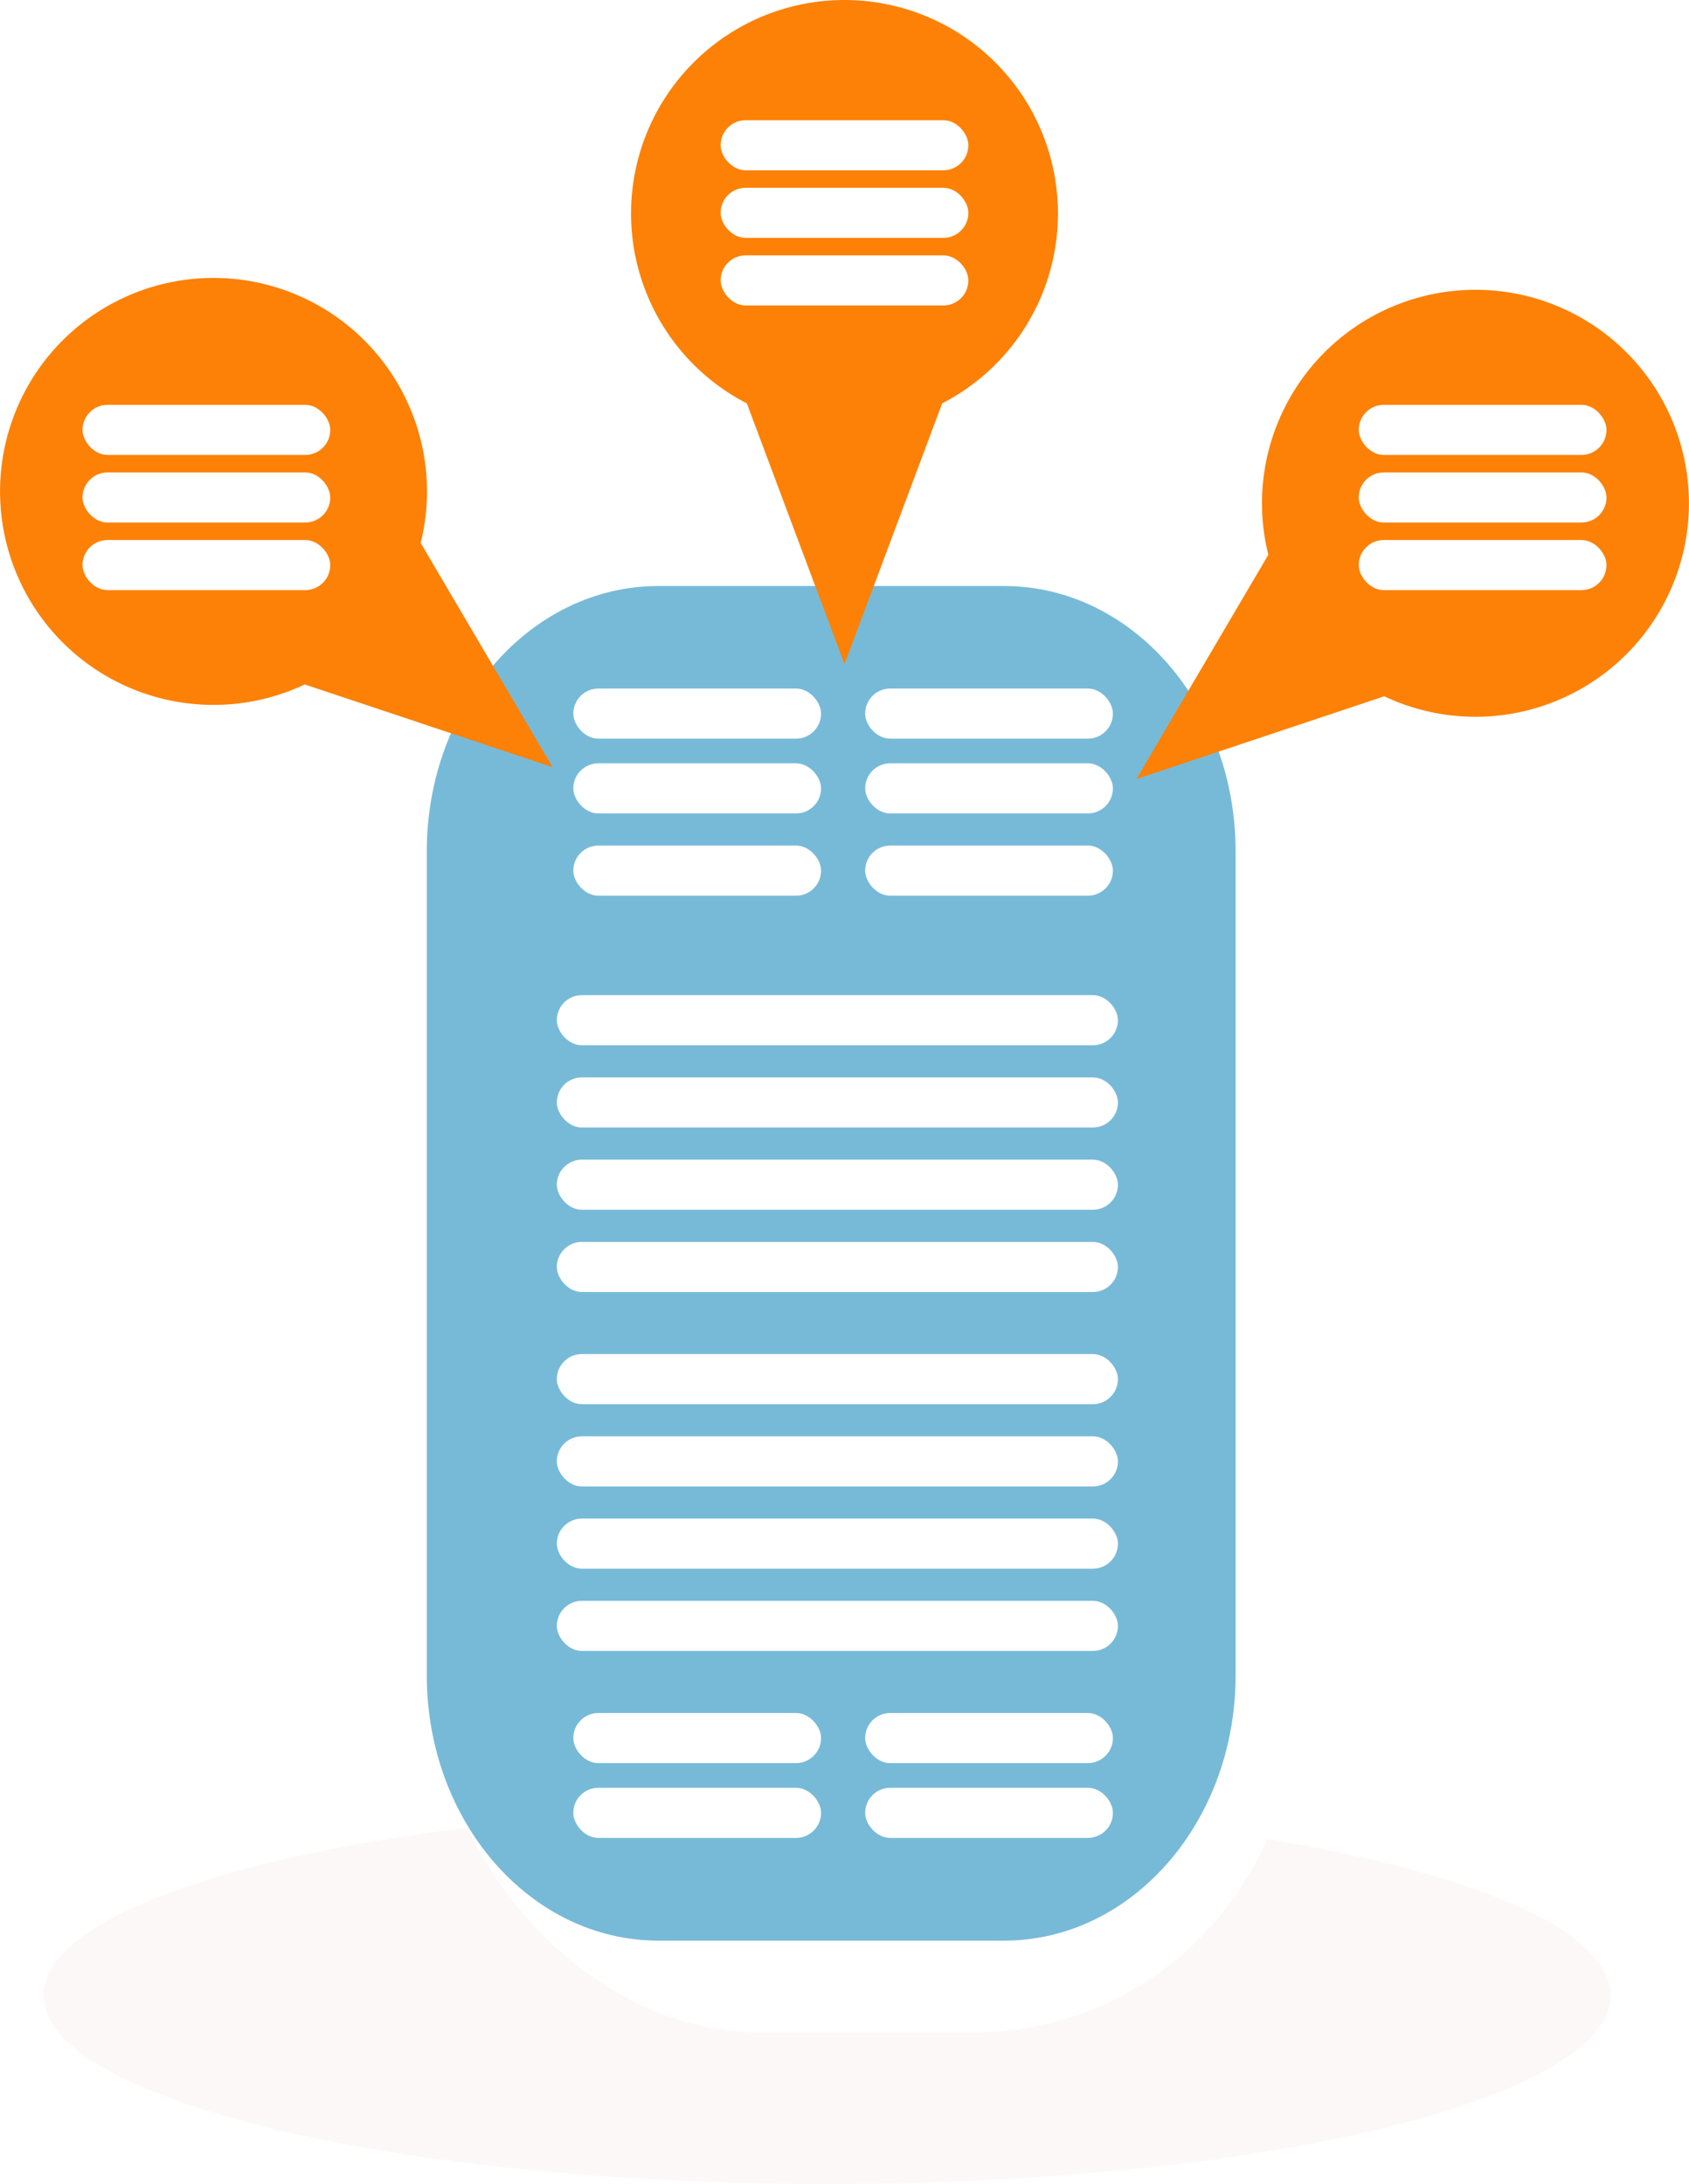 <svg xmlns="http://www.w3.org/2000/svg" xmlns:xlink="http://www.w3.org/1999/xlink" width="142.432" height="184.138" viewBox="0 0 142.432 184.138">
  <defs>
    <filter id="Rectangle_50" x="34.146" y="41.478" width="77.898" height="132.885" filterUnits="userSpaceOnUse">
      <feOffset dx="3" input="SourceAlpha"/>
      <feGaussianBlur stdDeviation="1" result="blur"/>
      <feFlood flood-opacity="0.161"/>
      <feComposite operator="in" in2="blur"/>
      <feComposite in="SourceGraphic"/>
    </filter>
  </defs>
  <g id="Group_46" data-name="Group 46" transform="translate(-901.784 -127.452)">
    <g id="Group_45" data-name="Group 45">
      <g id="Group_49" data-name="Group 49" transform="translate(860.61 145)">
        <g id="Group_23" data-name="Group 23" transform="translate(19.831)">
          <g id="Group_8" data-name="Group 8">
            <g id="Group_3" data-name="Group 3" transform="translate(25 -2)">
              <ellipse id="Ellipse_74" data-name="Ellipse 74" cx="66.079" cy="15.912" rx="66.079" ry="15.912" transform="translate(0 136.766)" fill="#fcf8f8"/>
              <line id="Line_2" data-name="Line 2" x1="7.374" transform="translate(117.196)" fill="none"/>
            </g>
          </g>
        </g>
        <rect id="Rectangle_11" data-name="Rectangle 11" width="20.893" height="4.225" rx="2.112" transform="translate(86.659 41.135)" fill="#fff"/>
        <rect id="Rectangle_12" data-name="Rectangle 12" width="20.893" height="4.225" rx="2.112" transform="translate(86.659 47.44)" fill="#fff"/>
        <rect id="Rectangle_13" data-name="Rectangle 13" width="20.893" height="4.225" rx="2.112" transform="translate(86.659 54.375)" fill="#fff"/>
        <rect id="Rectangle_14" data-name="Rectangle 14" width="20.893" height="4.225" rx="2.112" transform="translate(111.27 41.135)" fill="#fff"/>
        <rect id="Rectangle_15" data-name="Rectangle 15" width="20.893" height="4.225" rx="2.112" transform="translate(111.27 47.44)" fill="#fff"/>
        <rect id="Rectangle_16" data-name="Rectangle 16" width="20.893" height="4.225" rx="2.112" transform="translate(111.27 54.375)" fill="#fff"/>
        <rect id="Rectangle_17" data-name="Rectangle 17" width="47.317" height="4.225" rx="2.112" transform="translate(85.316 66.984)" fill="#fff"/>
        <rect id="Rectangle_18" data-name="Rectangle 18" width="47.317" height="4.225" rx="2.112" transform="translate(85.316 73.92)" fill="#fff"/>
        <rect id="Rectangle_19" data-name="Rectangle 19" width="47.317" height="4.225" rx="2.112" transform="translate(85.316 80.854)" fill="#fff"/>
        <rect id="Rectangle_20" data-name="Rectangle 20" width="47.317" height="4.225" rx="2.112" transform="translate(85.316 87.789)" fill="#fff"/>
        <rect id="Rectangle_21" data-name="Rectangle 21" width="47.317" height="4.225" rx="2.112" transform="translate(85.316 97.247)" fill="#fff"/>
        <rect id="Rectangle_22" data-name="Rectangle 22" width="47.317" height="4.225" rx="2.112" transform="translate(85.316 104.182)" fill="#fff"/>
        <rect id="Rectangle_23" data-name="Rectangle 23" width="47.317" height="4.225" rx="2.112" transform="translate(85.316 111.117)" fill="#fff"/>
        <rect id="Rectangle_24" data-name="Rectangle 24" width="47.317" height="4.225" rx="2.112" transform="translate(85.316 118.052)" fill="#fff"/>
        <rect id="Rectangle_25" data-name="Rectangle 25" width="20.893" height="4.225" rx="2.112" transform="translate(86.659 127.509)" fill="#fff"/>
        <rect id="Rectangle_26" data-name="Rectangle 26" width="20.893" height="4.225" rx="2.112" transform="translate(86.659 133.814)" fill="#fff"/>
        <rect id="Rectangle_27" data-name="Rectangle 27" width="20.893" height="4.225" rx="2.112" transform="translate(111.27 127.509)" fill="#fff"/>
        <rect id="Rectangle_28" data-name="Rectangle 28" width="20.893" height="4.225" rx="2.112" transform="translate(111.27 133.814)" fill="#fff"/>
        <g transform="matrix(1, 0, 0, 1, 41.17, -17.55)" filter="url(#Rectangle_50)">
          <rect id="Rectangle_50-2" data-name="Rectangle 50" width="71.898" height="126.885" rx="27" transform="translate(34.15 44.48)" fill="#fff"/>
        </g>
        <path id="Rectangle_51" data-name="Rectangle 51" d="M19.528,0H48.682C59.468,0,68.208,10.018,68.208,22.377V91.833c0,12.359-8.743,22.377-19.528,22.377H19.528C8.744,114.21,0,104.191,0,91.833V22.377C0,10.018,8.743,0,19.528,0Z" transform="translate(77.165 31.86)" fill="#77bad8"/>
        <rect id="Rectangle_52" data-name="Rectangle 52" width="20.893" height="4.225" rx="2.112" transform="translate(89.521 40.505)" fill="#fff"/>
        <rect id="Rectangle_53" data-name="Rectangle 53" width="20.893" height="4.225" rx="2.112" transform="translate(89.521 53.744)" fill="#fff"/>
        <rect id="Rectangle_54" data-name="Rectangle 54" width="20.893" height="4.225" rx="2.112" transform="translate(114.132 40.505)" fill="#fff"/>
        <rect id="Rectangle_55" data-name="Rectangle 55" width="20.893" height="4.225" rx="2.112" transform="translate(114.132 46.809)" fill="#fff"/>
        <rect id="Rectangle_56" data-name="Rectangle 56" width="20.893" height="4.225" rx="2.112" transform="translate(114.132 53.744)" fill="#fff"/>
        <rect id="Rectangle_57" data-name="Rectangle 57" width="47.317" height="4.225" rx="2.112" transform="translate(88.131 66.354)" fill="#fff"/>
        <rect id="Rectangle_58" data-name="Rectangle 58" width="47.317" height="4.225" rx="2.112" transform="translate(88.131 73.289)" fill="#fff"/>
        <rect id="Rectangle_59" data-name="Rectangle 59" width="47.317" height="4.225" rx="2.112" transform="translate(88.131 80.224)" fill="#fff"/>
        <rect id="Rectangle_60" data-name="Rectangle 60" width="47.317" height="4.225" rx="2.112" transform="translate(88.131 87.159)" fill="#fff"/>
        <rect id="Rectangle_61" data-name="Rectangle 61" width="47.317" height="4.225" rx="2.112" transform="translate(88.131 96.616)" fill="#fff"/>
        <rect id="Rectangle_62" data-name="Rectangle 62" width="47.317" height="4.225" rx="2.112" transform="translate(88.131 103.551)" fill="#fff"/>
        <rect id="Rectangle_63" data-name="Rectangle 63" width="47.317" height="4.225" rx="2.112" transform="translate(88.131 110.486)" fill="#fff"/>
        <rect id="Rectangle_64" data-name="Rectangle 64" width="47.317" height="4.225" rx="2.112" transform="translate(88.131 117.421)" fill="#fff"/>
        <rect id="Rectangle_65" data-name="Rectangle 65" width="20.893" height="4.225" rx="2.112" transform="translate(89.521 126.878)" fill="#fff"/>
        <rect id="Rectangle_66" data-name="Rectangle 66" width="20.893" height="4.225" rx="2.112" transform="translate(89.521 133.184)" fill="#fff"/>
        <rect id="Rectangle_67" data-name="Rectangle 67" width="20.893" height="4.225" rx="2.112" transform="translate(114.132 126.878)" fill="#fff"/>
        <rect id="Rectangle_68" data-name="Rectangle 68" width="20.893" height="4.225" rx="2.112" transform="translate(114.132 133.184)" fill="#fff"/>
        <rect id="Rectangle_69" data-name="Rectangle 69" width="20.893" height="4.225" rx="2.112" transform="translate(89.521 46.809)" fill="#fff"/>
      </g>
      <path id="Union_1" data-name="Union 1" d="M-227.234-1.1A18,18,0,0,1-237-17.11a18,18,0,0,1,18-18,18,18,0,0,1,18,18A18,18,0,0,1-210.765-1.1L-219,20.888Z" transform="translate(1192 162.562)" fill="#fc8106"/>
      <path id="Union_2" data-name="Union 2" d="M-251.873,15.705q-.467.221-.952.417a18,18,0,0,1-23.432-9.947,18,18,0,0,1,9.946-23.432,18,18,0,0,1,23.432,9.947,17.916,17.916,0,0,1,.78,11.085l11.126,18.911Z" transform="translate(1179.357 169.452)" fill="#fc8106"/>
      <path id="Union_3" data-name="Union 3" d="M-266.21,3.774a17.915,17.915,0,0,1,.78-11.085A18,18,0,0,1-242-17.257a18,18,0,0,1,9.947,23.432,18,18,0,0,1-23.432,9.947q-.485-.2-.952-.417l-20.9,6.98Z" transform="translate(1274.952 170.452)" fill="#fc8106"/>
      <rect id="Rectangle_55-2" data-name="Rectangle 55" width="20.893" height="4.225" rx="2.112" transform="translate(908.742 161.585)" fill="#fff"/>
      <rect id="Rectangle_55-3" data-name="Rectangle 55" width="20.893" height="4.225" rx="2.112" transform="translate(908.742 167.284)" fill="#fff"/>
      <rect id="Rectangle_55-4" data-name="Rectangle 55" width="20.893" height="4.225" rx="2.112" transform="translate(908.742 172.982)" fill="#fff"/>
      <rect id="Rectangle_55-5" data-name="Rectangle 55" width="20.893" height="4.225" rx="2.112" transform="translate(962.554 137.585)" fill="#fff"/>
      <rect id="Rectangle_55-6" data-name="Rectangle 55" width="20.893" height="4.225" rx="2.112" transform="translate(962.554 143.284)" fill="#fff"/>
      <rect id="Rectangle_55-7" data-name="Rectangle 55" width="20.893" height="4.225" rx="2.112" transform="translate(962.554 148.982)" fill="#fff"/>
      <rect id="Rectangle_55-8" data-name="Rectangle 55" width="20.893" height="4.225" rx="2.112" transform="translate(1016.365 161.585)" fill="#fff"/>
      <rect id="Rectangle_55-9" data-name="Rectangle 55" width="20.893" height="4.225" rx="2.112" transform="translate(1016.365 167.284)" fill="#fff"/>
      <rect id="Rectangle_55-10" data-name="Rectangle 55" width="20.893" height="4.225" rx="2.112" transform="translate(1016.365 172.982)" fill="#fff"/>
    </g>
  </g>
</svg>
